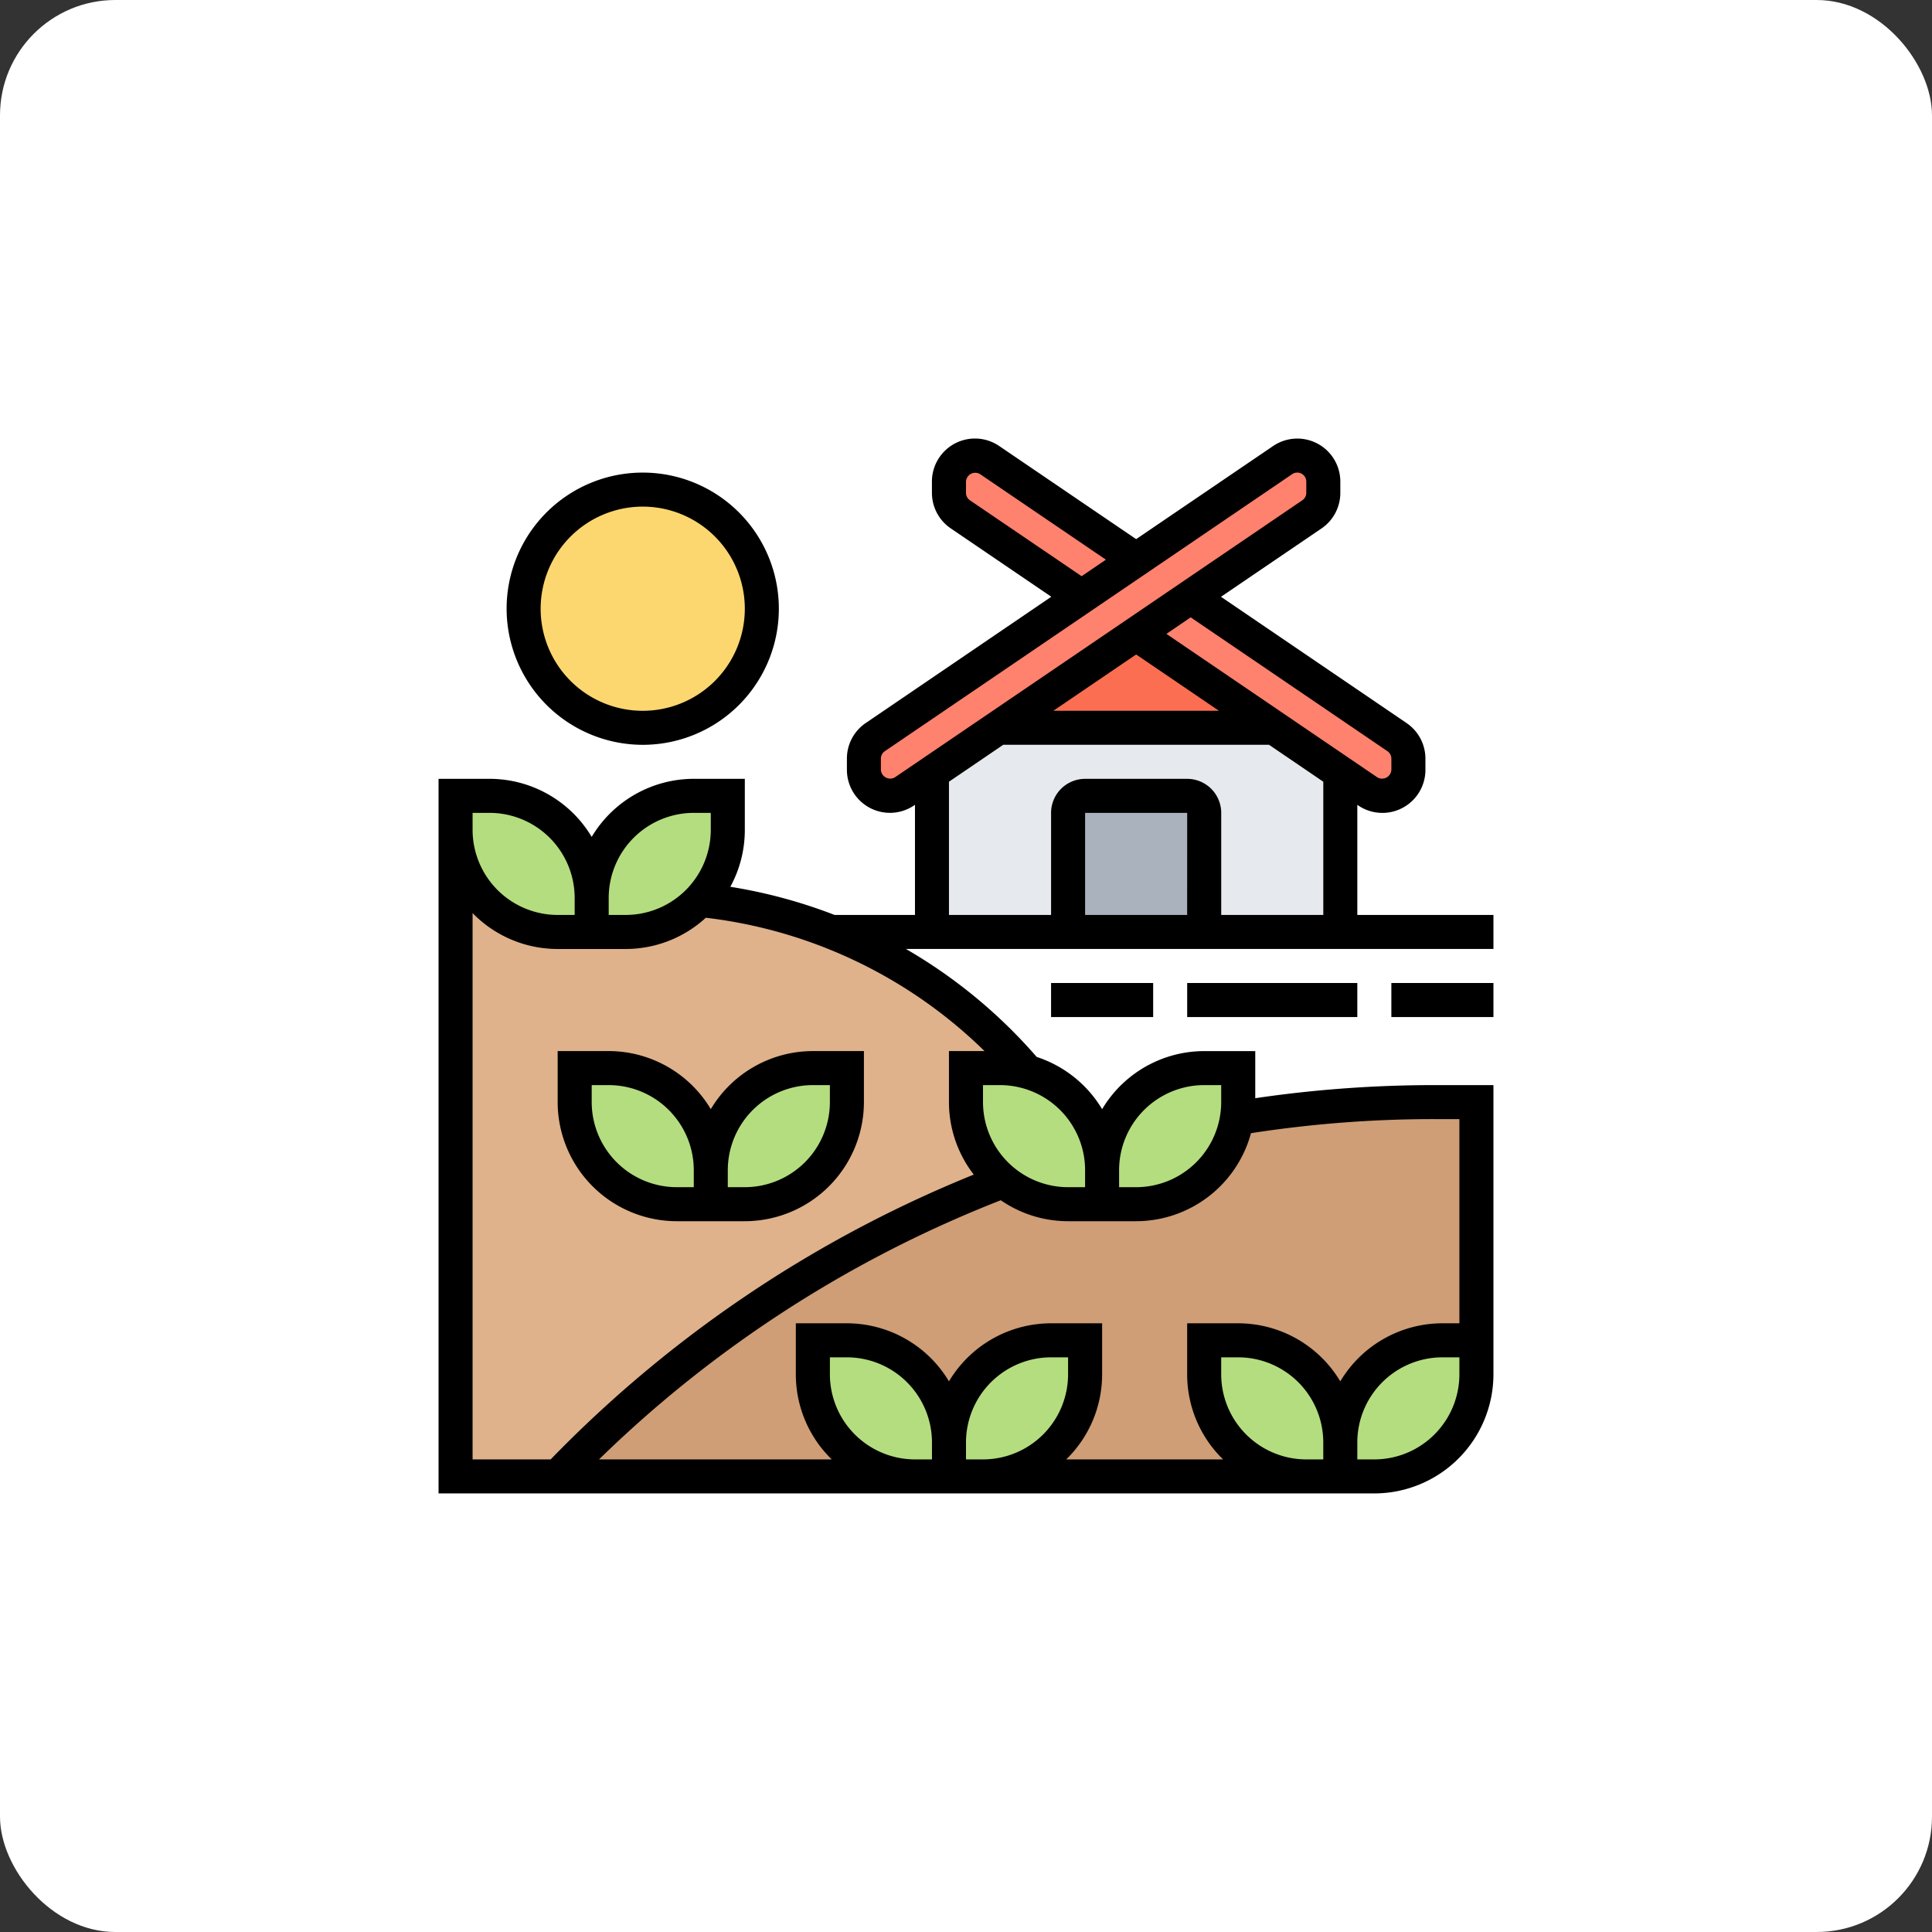 <svg xmlns="http://www.w3.org/2000/svg" width="201" height="201" viewBox="0 0 201 201">
  <rect x="0" y="0" width="201" height="201" fill="#333333" stroke="none"/>
  <g id="Grupo_848049" data-name="Grupo 848049" transform="translate(-6140 7602)">
    <rect id="Rectángulo_281781" data-name="Rectángulo 281781" width="201" height="201" rx="12" transform="translate(6140 -7602)" fill="#fff"/>
    <g id="cultivo" transform="translate(6185.627 -7556.373)">
      <g id="Grupo_847941" data-name="Grupo 847941" transform="translate(1.77 1.77)">
        <g id="Grupo_847922" data-name="Grupo 847922" transform="translate(10.621 67.264)">
          <path id="Trazado_570391" data-name="Trazado 570391" d="M67.183,49.621a10.612,10.612,0,0,0,10.479-8.974h.018A127.25,127.25,0,0,1,98,39h4.585V63.781h-3.54A10.629,10.629,0,0,0,88.425,74.4,10.629,10.629,0,0,0,77.8,63.781h-3.54v3.54A10.629,10.629,0,0,0,84.884,77.942H51.252A10.629,10.629,0,0,0,61.873,67.322v-3.54h-3.54A10.629,10.629,0,0,0,47.712,74.4,10.629,10.629,0,0,0,37.092,63.781h-3.54v3.54A10.629,10.629,0,0,0,44.172,77.942H7A125.944,125.944,0,0,1,53.341,47.2,10.563,10.563,0,0,0,60.1,49.621h7.08Z" transform="translate(-7 -39)" fill="#cf9e76"/>
        </g>
        <g id="Grupo_847923" data-name="Grupo 847923" transform="translate(0 38.942)">
          <path id="Trazado_570392" data-name="Trazado 570392" d="M26.436,30.275A51.828,51.828,0,0,1,60.458,48.153v.018a9.918,9.918,0,0,0-2.814-.389H54.1v3.54a10.623,10.623,0,0,0,3.859,8.2A125.944,125.944,0,0,0,11.621,90.264H1V23A10.629,10.629,0,0,0,11.621,33.621H18.7A10.636,10.636,0,0,0,26.436,30.275Z" transform="translate(-1 -23)" fill="#dfb28b"/>
        </g>
        <g id="Grupo_847924" data-name="Grupo 847924" transform="translate(92.045 92.045)">
          <path id="Trazado_570393" data-name="Trazado 570393" d="M67.161,56.54A10.629,10.629,0,0,1,56.54,67.161H53v-3.54A10.629,10.629,0,0,1,63.621,53h3.54Z" transform="translate(-53 -53)" fill="#b4dd7f"/>
        </g>
        <g id="Grupo_847925" data-name="Grupo 847925" transform="translate(77.884 92.045)">
          <path id="Trazado_570394" data-name="Trazado 570394" d="M59.161,63.621v3.54h-3.54A10.629,10.629,0,0,1,45,56.54V53h3.54A10.629,10.629,0,0,1,59.161,63.621Z" transform="translate(-45 -53)" fill="#b4dd7f"/>
        </g>
        <g id="Grupo_847926" data-name="Grupo 847926" transform="translate(51.333 92.045)">
          <path id="Trazado_570395" data-name="Trazado 570395" d="M44.161,56.54A10.629,10.629,0,0,1,33.54,67.161H30v-3.54A10.629,10.629,0,0,1,40.621,53h3.54Z" transform="translate(-30 -53)" fill="#b4dd7f"/>
        </g>
        <g id="Grupo_847927" data-name="Grupo 847927" transform="translate(37.172 92.045)">
          <path id="Trazado_570396" data-name="Trazado 570396" d="M36.161,63.621v3.54h-3.54A10.629,10.629,0,0,1,22,56.54V53h3.54A10.629,10.629,0,0,1,36.161,63.621Z" transform="translate(-22 -53)" fill="#b4dd7f"/>
        </g>
        <g id="Grupo_847928" data-name="Grupo 847928" transform="translate(67.264 63.724)">
          <path id="Trazado_570397" data-name="Trazado 570397" d="M53.019,42.186A10.612,10.612,0,0,1,42.54,51.161H39v-3.54A10.629,10.629,0,0,1,49.621,37h3.54v3.54A8.379,8.379,0,0,1,53.019,42.186Z" transform="translate(-39 -37)" fill="#b4dd7f"/>
        </g>
        <g id="Grupo_847929" data-name="Grupo 847929" transform="translate(53.103 63.724)">
          <path id="Trazado_570398" data-name="Trazado 570398" d="M45.161,47.621v3.54h-3.54A10.61,10.61,0,0,1,31,40.54V37h3.54a9.918,9.918,0,0,1,2.814.389A10.609,10.609,0,0,1,45.161,47.621Z" transform="translate(-31 -37)" fill="#b4dd7f"/>
        </g>
        <g id="Grupo_847930" data-name="Grupo 847930" transform="translate(26.551 63.724)">
          <path id="Trazado_570399" data-name="Trazado 570399" d="M30.161,40.54A10.629,10.629,0,0,1,19.54,51.161H16v-3.54A10.629,10.629,0,0,1,26.621,37h3.54Z" transform="translate(-16 -37)" fill="#b4dd7f"/>
        </g>
        <g id="Grupo_847931" data-name="Grupo 847931" transform="translate(12.391 63.724)">
          <path id="Trazado_570400" data-name="Trazado 570400" d="M22.161,47.621v3.54h-3.54A10.629,10.629,0,0,1,8,40.54V37h3.54A10.629,10.629,0,0,1,22.161,47.621Z" transform="translate(-8 -37)" fill="#b4dd7f"/>
        </g>
        <g id="Grupo_847932" data-name="Grupo 847932" transform="translate(14.161 35.402)">
          <path id="Trazado_570401" data-name="Trazado 570401" d="M20.276,31.815a10.636,10.636,0,0,1-7.735,3.345H9v-3.54A10.629,10.629,0,0,1,19.621,21h3.54v3.54A10.542,10.542,0,0,1,20.276,31.815Z" transform="translate(-9 -21)" fill="#b4dd7f"/>
        </g>
        <g id="Grupo_847933" data-name="Grupo 847933" transform="translate(0 35.402)">
          <path id="Trazado_570402" data-name="Trazado 570402" d="M15.161,31.621v3.54h-3.54A10.629,10.629,0,0,1,1,24.54V21H4.54A10.629,10.629,0,0,1,15.161,31.621Z" transform="translate(-1 -21)" fill="#b4dd7f"/>
        </g>
        <g id="Grupo_847934" data-name="Grupo 847934" transform="translate(49.563 28.322)">
          <path id="Trazado_570403" data-name="Trazado 570403" d="M71.482,21.673V38.241H57.322V25.85a1.775,1.775,0,0,0-1.77-1.77H44.931a1.775,1.775,0,0,0-1.77,1.77V38.241H29V21.673L35.868,17H64.614Z" transform="translate(-29 -17)" fill="#e6e9ed"/>
        </g>
        <g id="Grupo_847935" data-name="Grupo 847935" transform="translate(63.724 35.402)">
          <path id="Trazado_570404" data-name="Trazado 570404" d="M51.161,22.77V35.161H37V22.77A1.775,1.775,0,0,1,38.77,21H49.391A1.775,1.775,0,0,1,51.161,22.77Z" transform="translate(-37 -21)" fill="#aab2bd"/>
        </g>
        <g id="Grupo_847936" data-name="Grupo 847936" transform="translate(56.448 18.551)">
          <path id="Trazado_570405" data-name="Trazado 570405" d="M47.245,11.48,61.6,21.251H32.89Z" transform="translate(-32.89 -11.48)" fill="#fc6e51"/>
        </g>
        <g id="Grupo_847937" data-name="Grupo 847937" transform="translate(70.804 14.692)">
          <path id="Trazado_570406" data-name="Trazado 570406" d="M69.322,26.134V27.3a2.717,2.717,0,0,1-4.231,2.248L62.241,27.6,55.373,22.93h-.018L41,13.159,46.682,9.3,68.136,23.886a2.723,2.723,0,0,1,1.186,2.248Z" transform="translate(-41 -9.3)" fill="#ff826e"/>
        </g>
        <g id="Grupo_847938" data-name="Grupo 847938" transform="translate(51.333 0)">
          <path id="Trazado_570407" data-name="Trazado 570407" d="M49.471,11.833l-5.682,3.859-12.6-8.567A2.723,2.723,0,0,1,30,4.877V3.708A2.717,2.717,0,0,1,34.231,1.46Z" transform="translate(-30 -1)" fill="#ff826e"/>
        </g>
        <g id="Grupo_847939" data-name="Grupo 847939" transform="translate(42.482)">
          <path id="Trazado_570408" data-name="Trazado 570408" d="M72.793,3.708V4.877a2.723,2.723,0,0,1-1.186,2.248L59,15.692l-5.682,3.859L38.966,29.322h-.018L32.08,33.995v.018l-2.85,1.929A2.717,2.717,0,0,1,25,33.694V32.525a2.723,2.723,0,0,1,1.186-2.248L47.64,15.692l5.682-3.859L68.562,1.46a2.717,2.717,0,0,1,4.231,2.248Z" transform="translate(-25 -1)" fill="#ff826e"/>
        </g>
        <g id="Grupo_847940" data-name="Grupo 847940" transform="translate(7.08 3.54)">
          <ellipse id="Elipse_6832" data-name="Elipse 6832" cx="12.5" cy="12" rx="12.5" ry="12" transform="translate(0.149 0.436)" fill="#fcd770"/>
        </g>
      </g>
      <g id="Grupo_847942" data-name="Grupo 847942" transform="translate(0 0)">
        <path id="Trazado_570409" data-name="Trazado 570409" d="M22.931,42.041A12.386,12.386,0,0,0,12.31,36H7v5.31A12.405,12.405,0,0,0,19.391,53.7h7.08A12.405,12.405,0,0,0,38.862,41.31V36h-5.31a12.386,12.386,0,0,0-10.621,6.041Zm-1.77,8.119h-1.77a8.861,8.861,0,0,1-8.85-8.85V39.54h1.77a8.861,8.861,0,0,1,8.85,8.85ZM33.551,39.54h1.77v1.77a8.861,8.861,0,0,1-8.85,8.85H24.7v-1.77A8.861,8.861,0,0,1,33.551,39.54Z" transform="translate(5.391 27.724)"/>
        <path id="Trazado_570410" data-name="Trazado 570410" d="M95.585,49.563V38.108l.085.058a4.477,4.477,0,0,0,7-3.7V33.3a4.473,4.473,0,0,0-1.959-3.7L81.4,16.462l10.458-7.11a4.478,4.478,0,0,0,1.959-3.7V4.477a4.476,4.476,0,0,0-6.994-3.7L72.574,10.463,58.328.775a4.477,4.477,0,0,0-7,3.7v1.17a4.475,4.475,0,0,0,1.959,3.7l10.46,7.112L44.444,29.593a4.47,4.47,0,0,0-1.961,3.7v1.17a4.476,4.476,0,0,0,6.994,3.7l.087-.057V49.563H41.206a53.39,53.39,0,0,0-10.852-2.931,12.319,12.319,0,0,0,1.508-5.919V35.4h-5.31a12.386,12.386,0,0,0-10.621,6.041A12.386,12.386,0,0,0,5.31,35.4H0v74.344H97.355a12.405,12.405,0,0,0,12.391-12.391V67.264H103.4a128.118,128.118,0,0,0-18.434,1.363v-4.9h-5.31a12.386,12.386,0,0,0-10.621,6.041,12.435,12.435,0,0,0-6.806-5.434A53.5,53.5,0,0,0,48.623,53.1h61.123v-3.54ZM26.551,38.942h1.77v1.77a8.861,8.861,0,0,1-8.85,8.85H17.7v-1.77A8.861,8.861,0,0,1,26.551,38.942Zm-23.011,0H5.31a8.861,8.861,0,0,1,8.85,8.85v1.77h-1.77a8.861,8.861,0,0,1-8.85-8.85Zm46.023,67.264a8.861,8.861,0,0,1-8.85-8.85v-1.77h1.77a8.861,8.861,0,0,1,8.85,8.85v1.77Zm5.31,0v-1.77a8.861,8.861,0,0,1,8.85-8.85h1.77v1.77a8.861,8.861,0,0,1-8.85,8.85Zm35.4,0a8.861,8.861,0,0,1-8.85-8.85v-1.77h1.77a8.861,8.861,0,0,1,8.85,8.85v1.77Zm15.931-8.85a8.861,8.861,0,0,1-8.85,8.85h-1.77v-1.77a8.861,8.861,0,0,1,8.85-8.85h1.77Zm0-26.551V92.045h-1.77a12.386,12.386,0,0,0-10.621,6.041,12.386,12.386,0,0,0-10.621-6.041h-5.31v5.31a12.344,12.344,0,0,0,3.737,8.85H65.3a12.349,12.349,0,0,0,3.735-8.85v-5.31h-5.31A12.386,12.386,0,0,0,53.1,98.086a12.386,12.386,0,0,0-10.621-6.041h-5.31v5.31a12.344,12.344,0,0,0,3.737,8.85H16.694a124.882,124.882,0,0,1,41.8-26.962,12.3,12.3,0,0,0,7,2.181h7.08a12.4,12.4,0,0,0,11.948-9.158A124.4,124.4,0,0,1,103.4,70.8Zm-26.551-3.54h1.77v1.77a8.861,8.861,0,0,1-8.85,8.85H70.8v-1.77A8.861,8.861,0,0,1,79.654,67.264Zm-12.391,8.85v1.77h-1.77a8.861,8.861,0,0,1-8.85-8.85v-1.77h1.77A8.861,8.861,0,0,1,67.264,76.114ZM56.8,63.724H53.1v5.31a12.322,12.322,0,0,0,2.581,7.541,128.32,128.32,0,0,0-44.019,29.631H3.54V49.368a12.349,12.349,0,0,0,8.85,3.735h7.08a12.331,12.331,0,0,0,8.335-3.25A49.721,49.721,0,0,1,56.8,63.724Zm41.919-31.2a.936.936,0,0,1,.409.775v1.17a.969.969,0,0,1-1.464.775L75.723,20.321,78.249,18.6ZM72.574,22.463l8.617,5.859H63.955ZM55.282,6.422a.936.936,0,0,1-.409-.775V4.477A.965.965,0,0,1,56.337,3.7l13.09,8.9L66.9,14.318Zm-7.8,28.819a.97.97,0,0,1-1.464-.775V33.3a.935.935,0,0,1,.411-.775L88.811,3.7a.938.938,0,0,1,1.464.775v1.17a.935.935,0,0,1-.411.775ZM53.1,35.7l5.647-3.841H86.4L92.045,35.7V49.563H81.425V38.942a3.544,3.544,0,0,0-3.54-3.54H67.264a3.544,3.544,0,0,0-3.54,3.54V49.563H53.1Zm24.781,13.86H67.264V38.942H77.884Z" transform="translate(0 0)"/>
        <path id="Trazado_570411" data-name="Trazado 570411" d="M36,32H46.621v3.54H36Z" transform="translate(27.724 24.643)"/>
        <path id="Trazado_570412" data-name="Trazado 570412" d="M44,32H61.7v3.54H44Z" transform="translate(33.884 24.643)"/>
        <path id="Trazado_570413" data-name="Trazado 570413" d="M56,32H66.621v3.54H56Z" transform="translate(43.126 24.643)"/>
        <path id="Trazado_570414" data-name="Trazado 570414" d="M18.161,30.322A14.161,14.161,0,1,0,4,16.161,14.177,14.177,0,0,0,18.161,30.322Zm0-24.781A10.621,10.621,0,1,1,7.54,16.161,10.631,10.631,0,0,1,18.161,5.54Z" transform="translate(3.08 1.54)"/>
      </g>
    </g>
  </g>
</svg>
